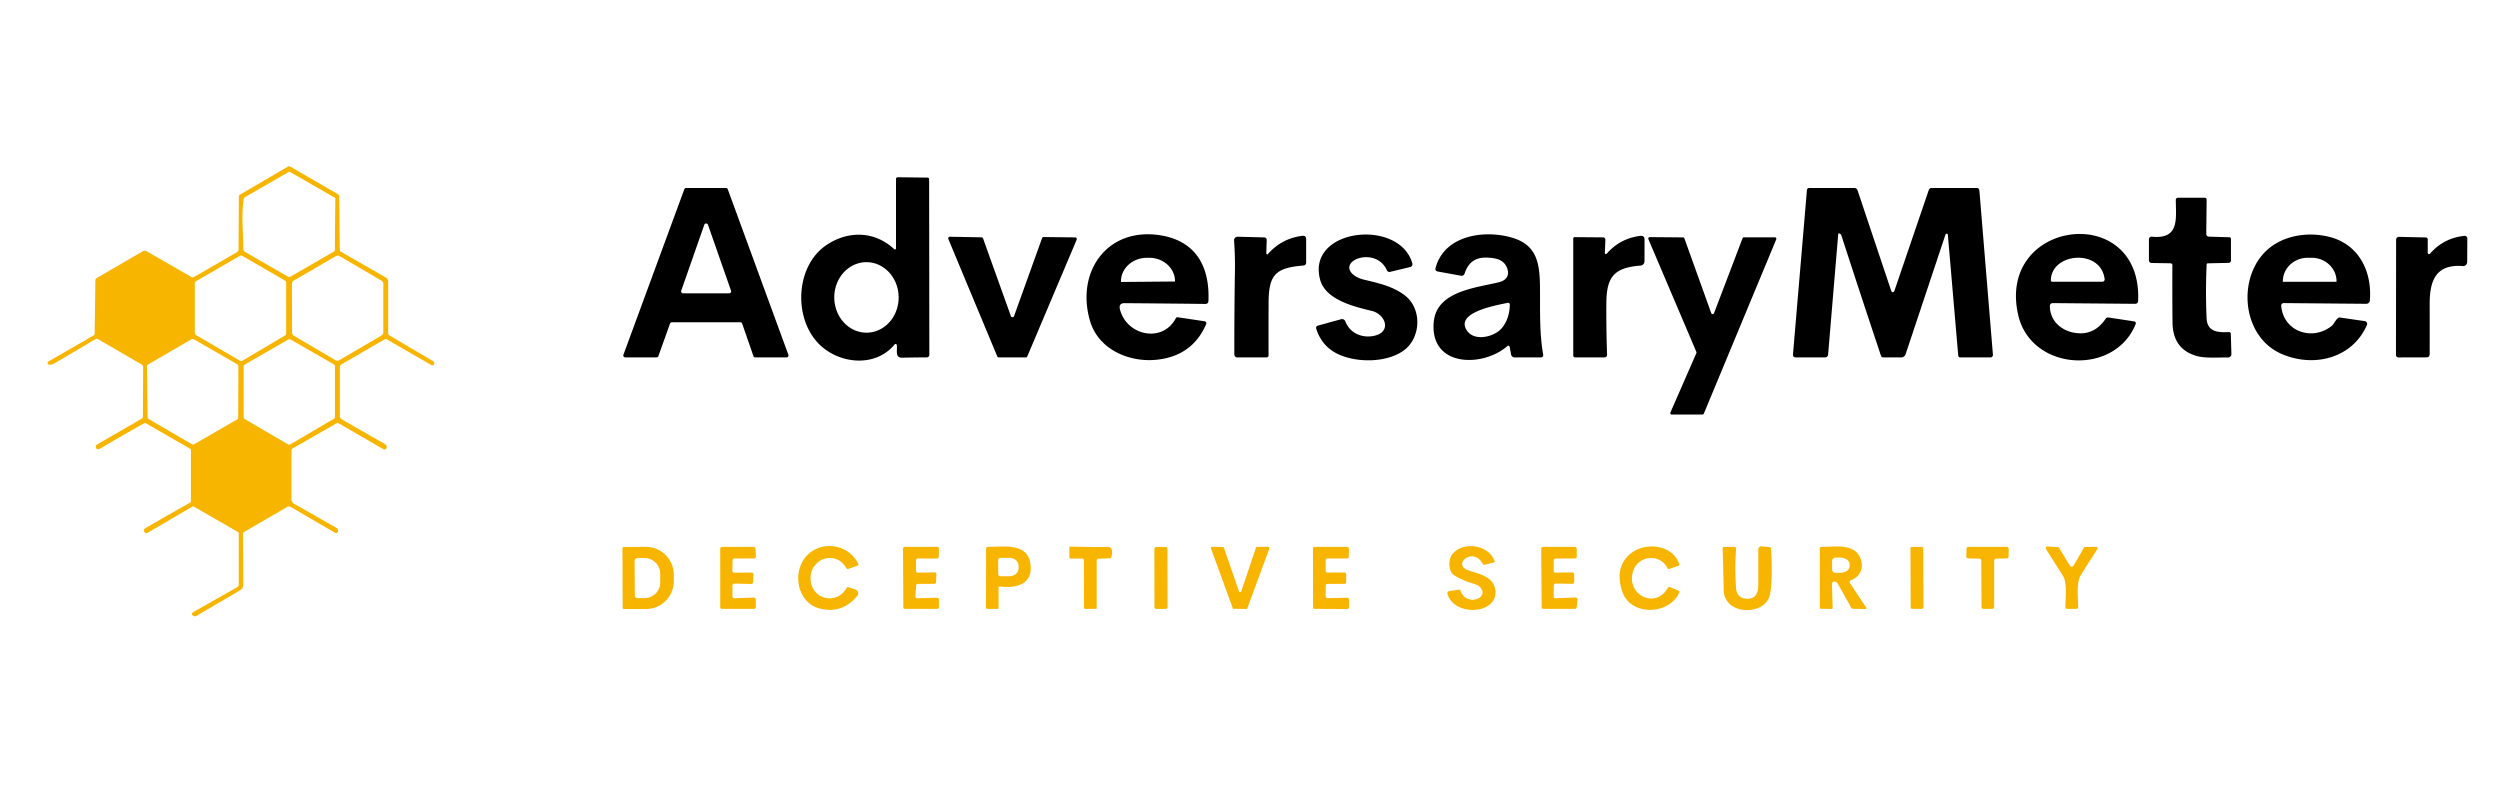 <?xml version="1.0" encoding="UTF-8" standalone="no"?>
<!DOCTYPE svg PUBLIC "-//W3C//DTD SVG 1.1//EN" "http://www.w3.org/Graphics/SVG/1.1/DTD/svg11.dtd">
<svg xmlns="http://www.w3.org/2000/svg" version="1.1" viewBox="0.00 0.00 1280.00 411.00">
<path fill="#f8b500" d="
  M 122.14 127.86
  L 122.30 100.60
  A 1.07 1.06 -15.3 0 1 122.83 99.68
  L 147.47 85.26
  A 1.11 1.09 44.5 0 1 148.56 85.26
  L 172.96 99.41
  A 1.44 1.43 14.9 0 1 173.67 100.63
  L 173.98 127.97
  A 1.11 1.09 -75.7 0 0 174.53 128.91
  L 197.59 142.10
  A 2.30 2.29 -75.2 0 1 198.75 144.10
  L 198.75 170.72
  Q 198.75 171.35 199.29 171.67
  L 221.89 185.00
  Q 222.13 185.14 222.22 185.41
  L 222.32 185.72
  A 1.01 1.00 -84.5 0 1 220.87 186.92
  L 197.91 173.68
  Q 197.47 173.43 197.03 173.68
  L 174.90 186.50
  A 1.80 1.80 0.0 0 0 174.00 188.06
  L 174.00 213.01
  A 1.88 1.87 -75.2 0 0 174.94 214.64
  Q 185.78 220.98 196.63 227.06
  Q 198.03 227.84 198.00 229.01
  A 1.15 1.15 0.0 0 1 196.27 229.97
  L 173.23 216.64
  Q 172.86 216.42 172.49 216.63
  L 149.78 229.63
  A 1.07 1.06 -15.3 0 0 149.25 230.55
  L 149.25 255.59
  A 2.72 2.71 -75.2 0 0 150.62 257.95
  L 172.35 270.33
  A 1.52 1.51 25.9 0 1 173.01 272.22
  Q 172.54 273.37 171.48 272.75
  Q 160.18 266.17 148.88 259.57
  Q 147.95 259.03 147.01 259.57
  L 125.15 272.27
  A 1.55 1.52 75.2 0 0 124.39 273.60
  L 124.54 299.45
  A 3.15 3.15 0.0 0 1 122.99 302.18
  L 100.53 315.36
  A 1.34 1.32 -48.3 0 1 99.32 315.44
  Q 97.06 314.45 99.42 313.11
  Q 110.54 306.82 121.47 300.62
  A 1.56 1.56 0.0 0 0 122.25 299.27
  L 122.25 273.18
  Q 122.25 272.63 121.78 272.36
  L 99.41 259.47
  Q 98.88 259.16 98.35 259.47
  L 75.22 272.99
  A 0.52 0.50 46.1 0 1 74.68 272.97
  Q 73.55 272.23 73.65 271.42
  Q 73.71 270.85 74.63 270.31
  Q 85.96 263.71 97.40 257.32
  Q 97.75 257.13 97.75 256.73
  L 97.75 230.52
  A 0.91 0.91 0.0 0 0 97.29 229.73
  L 74.74 216.75
  Q 74.24 216.47 73.75 216.74
  Q 62.42 223.11 51.27 229.68
  Q 50.65 230.04 50.15 230.00
  Q 48.99 229.88 49.09 228.60
  A 1.32 1.31 -13.4 0 1 49.73 227.57
  L 72.64 214.30
  Q 73.14 214.01 73.15 213.43
  L 73.30 188.03
  A 1.69 1.68 15.3 0 0 72.47 186.58
  L 50.15 173.64
  A 1.28 1.27 -45.2 0 0 48.85 173.65
  Q 38.37 179.90 27.62 186.16
  Q 26.27 186.95 25.07 186.70
  A 0.89 0.89 0.0 0 1 24.81 185.06
  L 48.04 171.68
  Q 48.47 171.43 48.47 170.95
  L 48.83 143.54
  A 1.41 1.40 75.4 0 1 49.53 142.34
  L 73.07 128.67
  A 2.07 2.06 -44.8 0 1 75.14 128.67
  L 97.97 141.82
  A 1.38 1.38 0.0 0 0 99.35 141.82
  L 121.45 129.04
  A 1.40 1.38 -15.1 0 0 122.14 127.86
  Z
  M 171.33 101.17
  L 148.62 88.13
  A 1.01 1.00 -44.5 0 0 147.63 88.13
  L 125.73 100.75
  A 2.05 2.03 -10.8 0 0 124.73 102.20
  C 123.54 110.01 124.56 119.18 124.52 127.01
  A 2.50 2.49 15.0 0 0 125.77 129.17
  L 147.26 141.55
  A 1.63 1.61 44.7 0 0 148.87 141.55
  L 171.00 128.77
  A 0.90 0.90 0.0 0 0 171.45 127.99
  L 171.67 101.76
  A 0.68 0.66 -75.8 0 0 171.33 101.17
  Z
  M 196.25 145.34
  A 1.92 1.92 0.0 0 0 195.30 143.68
  L 173.89 131.14
  A 1.92 1.92 0.0 0 0 171.95 131.13
  L 150.44 143.64
  A 1.92 1.92 0.0 0 0 149.48 145.31
  L 149.54 170.24
  A 1.92 1.92 0.0 0 0 150.48 171.89
  L 171.76 184.43
  A 1.92 1.92 0.0 0 0 173.70 184.43
  L 195.30 171.78
  A 1.92 1.92 0.0 0 0 196.25 170.12
  L 196.25 145.34
  Z
  M 146.50 144.67
  A 1.17 1.17 0.0 0 0 145.92 143.65
  L 124.00 130.98
  A 1.17 1.17 0.0 0 0 122.82 130.98
  L 100.33 143.99
  A 1.17 1.17 0.0 0 0 99.75 145.00
  L 99.75 170.52
  A 1.17 1.17 0.0 0 0 100.33 171.53
  L 122.88 184.71
  A 1.17 1.17 0.0 0 0 124.06 184.71
  L 145.93 171.77
  A 1.17 1.17 0.0 0 0 146.50 170.76
  L 146.50 144.67
  Z
  M 171.50 187.58
  A 1.20 1.20 0.0 0 0 170.90 186.54
  L 148.80 173.84
  A 1.20 1.20 0.0 0 0 147.60 173.84
  L 125.35 186.63
  A 1.20 1.20 0.0 0 0 124.75 187.67
  L 124.75 213.55
  A 1.20 1.20 0.0 0 0 125.35 214.59
  L 147.47 227.50
  A 1.20 1.20 0.0 0 0 148.69 227.49
  L 170.91 214.43
  A 1.20 1.20 0.0 0 0 171.50 213.39
  L 171.50 187.58
  Z
  M 122.06 187.65
  A 1.38 1.38 0.0 0 0 121.37 186.45
  L 99.32 173.75
  A 1.38 1.38 0.0 0 0 97.94 173.75
  L 75.92 186.56
  A 1.38 1.38 0.0 0 0 75.23 187.78
  L 75.58 213.45
  A 1.38 1.38 0.0 0 0 76.26 214.62
  L 98.15 227.38
  A 1.38 1.38 0.0 0 0 99.53 227.38
  L 121.28 214.82
  A 1.38 1.38 0.0 0 0 121.97 213.63
  L 122.06 187.65
  Z"
/>
<path fill="#000000" d="
  M 459.14 176.60
  A 0.61 0.61 0.0 0 0 458.07 176.33
  C 447.80 188.84 428.17 186.21 418.25 175.00
  C 406.16 161.34 407.79 136.05 422.86 125.66
  C 433.95 118.01 447.72 118.10 457.84 127.58
  A 0.54 0.54 0.0 0 0 458.75 127.18
  L 458.75 91.62
  A 0.87 0.87 0.0 0 1 459.63 90.75
  L 474.93 90.94
  A 0.80 0.80 0.0 0 1 475.72 91.74
  L 475.82 181.69
  A 1.28 1.28 0.0 0 1 474.55 182.97
  Q 468.15 183.01 461.74 183.14
  C 458.03 183.21 459.60 178.74 459.14 176.60
  Z
  M 443.756 170.33
  A 18.05 16.48 89.6 0 0 460.11 152.165
  A 18.05 16.48 89.6 0 0 443.504 134.23
  A 18.05 16.48 89.6 0 0 427.15 152.395
  A 18.05 16.48 89.6 0 0 443.756 170.33
  Z"
/>
<path fill="#000000" d="
  M 351.30 96.25
  L 371.67 96.25
  A 1.01 1.01 0.0 0 1 372.62 96.91
  L 403.65 181.64
  A 1.01 1.01 0.0 0 1 402.70 183.00
  L 386.71 183.00
  A 1.01 1.01 0.0 0 1 385.75 182.32
  L 379.99 165.68
  A 1.01 1.01 0.0 0 0 379.03 165.00
  L 344.00 165.00
  A 1.01 1.01 0.0 0 0 343.05 165.67
  L 337.10 182.33
  A 1.01 1.01 0.0 0 1 336.15 183.00
  L 320.14 183.00
  A 1.01 1.01 0.0 0 1 319.19 181.64
  L 350.36 96.91
  A 1.01 1.01 0.0 0 1 351.30 96.25
  Z
  M 348.79 148.84
  A 1.00 1.00 0.0 0 0 349.73 150.17
  L 373.35 150.17
  A 1.00 1.00 0.0 0 0 374.29 148.84
  L 362.48 115.08
  A 1.00 1.00 0.0 0 0 360.60 115.08
  L 348.79 148.84
  Z"
/>
<path fill="#000000" d="
  M 968.35 149.04
  A 0.81 0.81 0.0 0 0 969.88 149.05
  L 987.54 97.28
  A 1.52 1.52 0.0 0 1 988.98 96.25
  L 1012.19 96.25
  A 1.25 1.24 87.5 0 1 1013.43 97.39
  L 1020.38 181.63
  A 1.26 1.26 0.0 0 1 1019.12 183.00
  L 1003.63 183.00
  A 1.03 1.01 87.5 0 1 1002.62 182.06
  L 997.30 120.20
  A 0.62 0.62 0.0 0 0 996.10 120.06
  L 975.66 181.40
  A 2.33 2.33 0.0 0 1 973.45 183.00
  L 964.27 183.00
  A 1.30 1.29 80.5 0 1 963.05 182.12
  Q 952.86 151.62 942.83 120.68
  Q 942.52 119.72 941.55 119.49
  A 0.30 0.30 0.0 0 0 941.18 119.75
  L 935.99 181.57
  A 1.57 1.56 2.4 0 1 934.43 183.00
  L 919.32 183.00
  A 1.33 1.32 -87.6 0 1 918.00 181.56
  L 925.15 97.29
  A 1.14 1.13 -87.5 0 1 926.28 96.25
  L 949.46 96.25
  A 1.68 1.67 80.8 0 1 951.05 97.40
  L 968.35 149.04
  Z"
/>
<path fill="#000000" d="
  M 1114.02 102.28
  A 1.03 1.03 0.0 0 1 1115.05 101.25
  L 1128.90 101.25
  A 0.90 0.90 0.0 0 1 1129.80 102.16
  L 1129.61 119.61
  Q 1129.60 121.12 1131.11 121.17
  L 1141.50 121.48
  A 0.77 0.77 0.0 0 1 1142.25 122.25
  L 1142.25 133.41
  A 1.18 1.18 0.0 0 1 1141.09 134.59
  L 1130.40 134.82
  A 0.61 0.61 0.0 0 0 1129.80 135.40
  Q 1129.16 149.20 1129.78 162.98
  C 1130.10 170.09 1135.86 170.28 1141.20 170.02
  A 0.93 0.93 0.0 0 1 1142.17 170.92
  L 1142.48 181.26
  A 1.69 1.69 0.0 0 1 1140.78 183.01
  C 1135.41 182.97 1128.85 183.59 1124.13 182.10
  Q 1112.47 178.44 1112.33 165.16
  Q 1112.17 150.36 1112.27 135.80
  A 0.99 0.98 -89.4 0 0 1111.30 134.80
  L 1101.56 134.65
  A 1.34 1.33 -89.6 0 1 1100.25 133.31
  L 1100.25 122.48
  A 1.31 1.30 -87.2 0 1 1101.68 121.18
  C 1116.11 122.66 1114.01 111.83 1114.02 102.28
  Z"
/>
<path fill="#000000" d="
  M 558.17 164.56
  C 550.47 138.94 567.29 115.61 595.06 120.64
  C 612.98 123.89 619.42 137.39 618.72 154.06
  Q 618.66 155.63 617.09 155.61
  Q 595.36 155.38 575.76 155.22
  Q 573.90 155.21 573.40 156.39
  Q 573.08 157.13 573.48 158.62
  C 577.02 171.94 595.31 175.74 602.04 162.90
  A 0.90 0.89 -71.5 0 1 602.97 162.43
  L 616.74 164.49
  A 1.07 1.06 -74.2 0 1 617.56 165.97
  Q 610.41 182.42 591.98 184.21
  C 577.87 185.58 562.45 178.79 558.17 164.56
  Z
  M 574.07 144.37
  L 601.47 144.13
  A 0.14 0.14 0.0 0 0 601.61 143.99
  L 601.61 143.93
  A 13.22 12.06 -0.5 0 0 588.29 131.98
  L 587.05 132.00
  A 13.22 12.06 -0.5 0 0 573.93 144.17
  L 573.93 144.23
  A 0.14 0.14 0.0 0 0 574.07 144.37
  Z"
/>
<path fill="#000000" d="
  M 1049.52 156.68
  C 1049.63 164.83 1056.11 169.98 1063.83 170.60
  Q 1072.68 171.31 1078.13 163.14
  A 1.38 1.38 0.0 0 1 1079.48 162.55
  L 1092.50 164.52
  Q 1093.94 164.74 1093.39 166.09
  C 1082.54 192.65 1039.93 190.03 1033.33 161.33
  C 1022.01 112.12 1097.04 102.84 1094.72 154.17
  A 1.46 1.46 0.0 0 1 1093.25 155.56
  L 1051.00 155.19
  A 1.47 1.46 -0.4 0 0 1049.52 156.68
  Z
  M 1077.58 142.93
  C 1075.69 127.12 1050.18 129.34 1050.04 143.56
  A 0.68 0.68 0.0 0 0 1050.72 144.25
  L 1076.41 144.25
  A 1.18 1.18 0.0 0 0 1077.58 142.93
  Z"
/>
<path fill="#000000" d="
  M 1158.64 130.14
  C 1166.93 120.74 1180.84 118.36 1192.50 121.25
  C 1207.81 125.04 1214.57 139.05 1213.37 153.86
  A 1.84 1.83 -87.5 0 1 1211.53 155.55
  L 1169.29 155.18
  A 1.32 1.31 -2.4 0 0 1167.97 156.61
  C 1169.16 169.81 1183.85 174.75 1193.73 166.95
  C 1194.98 165.97 1195.69 163.91 1197.14 162.80
  Q 1197.53 162.50 1198.01 162.57
  L 1210.77 164.41
  A 1.43 1.43 0.0 0 1 1211.87 166.40
  C 1204.31 183.73 1184.29 188.36 1167.93 181.10
  C 1148.70 172.57 1145.59 144.94 1158.64 130.14
  Z
  M 1168.97 144.28
  L 1196.15 144.28
  A 0.16 0.16 0.0 0 0 1196.31 144.12
  L 1196.31 144.04
  A 12.73 12.06 0.0 0 0 1183.58 131.98
  L 1181.54 131.98
  A 12.73 12.06 0.0 0 0 1168.81 144.04
  L 1168.81 144.12
  A 0.16 0.16 0.0 0 0 1168.97 144.28
  Z"
/>
<path fill="#000000" d="
  M 688.81 164.54
  C 691.15 170.67 697.52 173.30 703.67 171.91
  C 712.71 169.86 709.34 160.83 702.27 159.16
  C 692.41 156.84 678.65 153.21 675.93 143.28
  C 668.68 116.87 716.51 111.58 723.12 134.85
  A 1.50 1.50 0.0 0 1 722.03 136.72
  L 711.69 139.20
  A 1.39 1.38 -18.8 0 1 710.10 138.42
  C 704.72 126.26 685.57 132.87 692.23 140.02
  C 693.72 141.62 696.09 142.64 698.46 143.21
  C 706.05 145.03 712.89 146.52 719.00 151.03
  C 728.06 157.72 727.53 172.07 719.63 178.71
  C 711.31 185.69 695.27 186.01 685.33 181.42
  Q 676.78 177.47 673.89 168.24
  A 1.20 1.19 73.5 0 1 674.71 166.73
  L 686.63 163.44
  A 1.82 1.82 0.0 0 1 688.81 164.54
  Z"
/>
<path fill="#000000" d="
  M 771.83 137.85
  C 770.33 132.79 765.69 132.00 760.89 131.89
  Q 752.53 131.71 749.86 140.11
  A 1.57 1.57 0.0 0 1 748.09 141.18
  L 736.23 139.03
  Q 734.58 138.73 735.02 137.12
  C 739.72 119.94 760.92 117.48 774.86 121.90
  C 786.99 125.76 788.38 135.03 788.48 147.29
  C 788.58 158.99 788.13 170.37 790.12 181.63
  A 1.16 1.16 0.0 0 1 788.98 183.00
  L 775.48 183.00
  A 1.84 1.84 0.0 0 1 773.67 181.50
  L 772.94 177.56
  A 0.69 0.69 0.0 0 0 771.81 177.17
  C 759.24 188.22 731.87 188.11 734.09 164.74
  C 735.58 149.00 755.77 147.40 767.49 144.49
  C 770.84 143.66 772.90 141.46 771.83 137.85
  Z
  M 771.92 155.04
  C 766.94 156.21 744.69 159.71 751.05 169.22
  C 754.84 174.89 764.40 172.57 768.31 168.65
  C 771.53 165.41 773.02 160.44 773.01 155.90
  A 0.88 0.88 0.0 0 0 771.92 155.04
  Z"
/>
<path fill="#000000" d="
  M 648.34 129.79
  A 0.47 0.47 0.0 0 0 649.16 130.11
  Q 656.12 122.09 666.76 120.75
  Q 668.75 120.49 668.75 122.50
  L 668.75 134.50
  A 1.45 1.44 87.6 0 1 667.43 135.94
  C 653.20 137.12 649.57 140.46 649.52 155.06
  Q 649.47 168.67 649.51 181.99
  A 1.01 1.00 -90.0 0 1 648.51 183.00
  L 633.48 183.00
  A 1.50 1.50 0.0 0 1 631.98 181.51
  Q 631.94 160.44 632.28 139.00
  Q 632.42 130.84 631.84 123.16
  A 1.82 1.81 -1.4 0 1 633.70 121.21
  L 647.34 121.55
  A 1.25 1.25 0.0 0 1 648.56 122.84
  L 648.34 129.79
  Z"
/>
<path fill="#000000" d="
  M 821.68 129.48
  A 0.56 0.56 0.0 0 0 822.66 129.87
  Q 829.47 122.07 839.81 120.77
  Q 842.02 120.50 842.01 122.72
  L 841.98 133.80
  A 2.20 2.19 87.9 0 1 839.96 135.98
  C 826.52 137.03 822.57 141.65 822.46 155.00
  Q 822.35 167.87 822.82 181.64
  A 1.31 1.31 0.0 0 1 821.51 183.00
  L 806.50 183.00
  A 1.00 1.00 0.0 0 1 805.50 182.00
  L 805.50 122.20
  Q 805.50 121.40 806.30 121.41
  L 820.78 121.54
  A 1.19 1.19 0.0 0 1 821.96 122.78
  L 821.68 129.48
  Z"
/>
<path fill="#000000" d="
  M 1226.81 122.71
  A 1.45 1.44 -89.0 0 1 1228.29 121.27
  L 1242.05 121.58
  A 0.97 0.97 0.0 0 1 1243.00 122.55
  L 1243.00 129.44
  A 0.68 0.68 0.0 0 0 1244.19 129.88
  Q 1251.15 121.85 1261.84 120.76
  A 1.30 1.30 0.0 0 1 1263.27 122.06
  L 1263.20 134.16
  A 2.09 2.09 0.0 0 1 1260.95 136.22
  C 1246.88 135.13 1243.96 144.06 1243.99 155.86
  Q 1244.03 168.81 1243.99 181.47
  A 1.51 1.50 -89.8 0 1 1242.49 182.97
  L 1228.03 183.01
  A 1.30 1.30 0.0 0 1 1226.73 181.71
  L 1226.81 122.71
  Z"
/>
<path fill="#000000" d="
  M 519.19 161.85
  L 533.54 121.93
  A 0.86 0.86 0.0 0 1 534.36 121.36
  L 550.47 121.55
  A 0.86 0.86 0.0 0 1 551.25 122.75
  L 525.97 182.48
  A 0.86 0.86 0.0 0 1 525.18 183.00
  L 511.39 183.00
  A 0.86 0.86 0.0 0 1 510.60 182.47
  L 485.56 122.40
  A 0.86 0.86 0.0 0 1 486.37 121.21
  L 502.54 121.51
  A 0.86 0.86 0.0 0 1 503.33 122.08
  L 517.57 161.85
  A 0.86 0.86 0.0 0 0 519.19 161.85
  Z"
/>
<path fill="#000000" d="
  M 892.90 121.50
  L 908.74 121.50
  A 0.76 0.76 0.0 0 1 909.44 122.55
  L 872.36 211.78
  A 0.76 0.76 0.0 0 1 871.66 212.25
  L 855.94 212.25
  A 0.76 0.76 0.0 0 1 855.25 211.19
  L 868.55 180.79
  A 0.76 0.76 0.0 0 0 868.55 180.19
  L 843.98 122.46
  A 0.76 0.76 0.0 0 1 844.69 121.40
  L 861.70 121.55
  A 0.76 0.76 0.0 0 1 862.41 122.05
  L 876.16 160.35
  A 0.76 0.76 0.0 0 0 877.58 160.36
  L 892.19 121.99
  A 0.76 0.76 0.0 0 1 892.90 121.50
  Z"
/>
<path fill="#f8b500" d="
  M 419.92 311.62
  C 407.46 308.60 405.14 291.30 414.17 283.46
  C 422.09 276.58 434.80 279.13 439.50 288.77
  Q 439.78 289.35 439.17 289.57
  L 434.34 291.29
  A 0.80 0.80 0.0 0 1 433.37 290.93
  C 428.00 281.34 414.64 285.86 415.01 296.49
  C 415.37 306.80 428.25 310.16 433.46 301.03
  Q 433.78 300.47 434.40 300.67
  L 438.01 301.84
  A 2.02 2.02 0.0 0 1 438.95 305.04
  Q 431.30 314.38 419.92 311.62
  Z"
/>
<path fill="#f8b500" d="
  M 554.36 286.02
  L 548.20 285.97
  A 0.71 0.71 0.0 0 1 547.50 285.26
  L 547.50 280.51
  Q 547.50 279.84 548.17 279.86
  Q 563.00 280.20 566.74 279.99
  C 569.97 279.82 569.60 283.22 569.05 285.15
  Q 568.87 285.82 568.18 285.85
  L 562.45 286.07
  A 0.98 0.98 0.0 0 0 561.50 287.05
  L 561.50 311.25
  Q 561.50 311.76 561.00 311.75
  L 555.67 311.74
  A 0.64 0.64 0.0 0 1 555.03 311.10
  L 554.94 286.61
  A 0.59 0.58 90.0 0 0 554.36 286.02
  Z"
/>
<path fill="#f8b500" d="
  M 744.65 294.62
  C 741.34 292.61 741.60 286.64 743.30 284.18
  C 748.33 276.94 762.09 278.63 765.19 287.16
  Q 765.42 287.82 764.75 287.99
  L 760.19 289.15
  Q 759.48 289.33 759.13 288.69
  C 754.25 279.60 743.37 289.07 751.64 291.96
  C 757.32 293.95 765.26 295.10 765.68 302.90
  C 766.30 314.60 744.46 315.78 741.09 304.03
  A 1.08 1.08 0.0 0 1 741.96 302.67
  L 747.07 301.88
  Q 747.58 301.80 747.74 302.28
  C 750.62 311.19 763.69 306.00 757.38 300.20
  Q 756.56 299.45 754.30 298.82
  Q 749.18 297.38 744.65 294.62
  Z"
/>
<path fill="#f8b500" d="
  M 859.83 303.24
  C 854.67 315.16 834.69 315.49 830.58 302.80
  Q 826.44 290.01 835.16 283.21
  C 842.65 277.38 856.48 278.82 859.82 288.90
  A 0.59 0.59 0.0 0 1 859.45 289.64
  L 854.63 291.32
  A 0.69 0.69 0.0 0 1 853.78 290.97
  C 850.07 283.38 839.15 284.26 836.33 291.96
  C 831.86 304.17 847.55 312.44 853.93 300.95
  A 0.85 0.85 0.0 0 1 855.00 300.58
  L 859.51 302.44
  A 0.61 0.61 0.0 0 1 859.83 303.24
  Z"
/>
<path fill="#f8b500" d="
  M 905.41 306.75
  C 900.65 315.45 882.75 314.18 882.54 302.16
  Q 882.35 291.60 881.98 280.83
  Q 881.95 280.04 882.73 280.04
  L 887.95 279.98
  A 0.96 0.94 -88.0 0 1 888.90 281.01
  Q 888.12 290.98 888.87 301.17
  C 889.12 304.66 891.26 306.62 894.77 306.56
  C 899.52 306.48 900.26 302.88 900.25 298.72
  Q 900.25 290.10 900.25 281.25
  A 1.53 1.53 0.0 0 1 901.91 279.73
  L 906.03 280.10
  A 0.75 0.75 0.0 0 1 906.71 280.75
  C 907.11 283.87 907.88 302.24 905.41 306.75
  Z"
/>
<path fill="#f8b500" d="
  M 1073.13 279.99
  A 0.81 0.81 0.0 0 1 1073.81 281.25
  Q 1069.46 287.82 1065.27 294.66
  C 1063.05 298.29 1063.93 306.33 1064.04 310.70
  A 1.02 1.02 0.0 0 1 1063.02 311.75
  L 1058.49 311.75
  A 1.05 1.04 -89.2 0 1 1057.45 310.67
  C 1057.58 306.48 1058.45 298.27 1056.22 294.79
  Q 1051.91 288.05 1047.54 281.07
  A 0.83 0.83 0.0 0 1 1048.30 279.80
  L 1053.63 280.15
  Q 1054.06 280.18 1054.29 280.55
  L 1059.76 289.58
  A 1.12 1.12 0.0 0 0 1061.69 289.55
  L 1066.90 280.55
  Q 1067.19 280.04 1067.79 280.03
  L 1073.13 279.99
  Z"
/>
<path fill="#f8b500" d="
  M 318.70 280.70
  A 0.65 0.65 0.0 0 1 319.34 280.04
  L 330.76 280.00
  A 14.34 14.17 89.8 0 1 344.98 294.29
  L 345.00 297.41
  A 14.34 14.17 89.8 0 1 330.88 311.80
  L 319.46 311.84
  A 0.65 0.65 0.0 0 1 318.80 311.20
  L 318.70 280.70
  Z
  M 324.92 287.18
  L 325.02 304.80
  A 1.46 1.46 0.0 0 0 326.48 306.26
  L 329.90 306.24
  A 8.18 7.92 -0.3 0 0 338.04 298.28
  L 338.02 293.58
  A 8.18 7.92 -0.3 0 0 329.80 285.70
  L 326.38 285.72
  A 1.46 1.46 0.0 0 0 324.92 287.18
  Z"
/>
<path fill="#f8b500" d="
  M 375.09 286.89
  L 374.96 292.20
  A 0.99 0.99 0.0 0 0 375.95 293.22
  L 384.79 293.17
  A 0.99 0.99 0.0 0 1 385.78 294.22
  L 385.58 298.06
  A 0.99 0.99 0.0 0 1 384.57 299.00
  L 376.02 298.79
  A 0.99 0.99 0.0 0 0 375.01 299.78
  L 374.99 305.31
  A 0.99 0.99 0.0 0 0 376.02 306.30
  L 385.97 305.96
  A 0.99 0.99 0.0 0 1 386.99 306.95
  L 386.99 310.76
  A 0.99 0.99 0.0 0 1 386.00 311.75
  L 369.74 311.75
  A 0.99 0.99 0.0 0 1 368.75 310.76
  L 368.75 280.99
  A 0.99 0.99 0.0 0 1 369.74 280.00
  L 385.84 280.00
  A 0.99 0.99 0.0 0 1 386.82 280.94
  L 387.01 284.88
  A 0.99 0.99 0.0 0 1 386.02 285.92
  L 376.08 285.92
  A 0.99 0.99 0.0 0 0 375.09 286.89
  Z"
/>
<path fill="#f8b500" d="
  M 469.06 299.80
  L 468.72 305.34
  A 0.89 0.89 0.0 0 0 469.63 306.29
  L 479.84 306.03
  A 0.89 0.89 0.0 0 1 480.75 306.92
  L 480.75 310.86
  A 0.89 0.89 0.0 0 1 479.86 311.75
  L 463.41 311.75
  A 0.89 0.89 0.0 0 1 462.52 310.87
  L 462.34 280.90
  A 0.89 0.89 0.0 0 1 463.23 280.00
  L 479.86 280.00
  A 0.89 0.89 0.0 0 1 480.75 280.92
  L 480.63 285.10
  A 0.89 0.89 0.0 0 1 479.73 285.97
  L 469.89 285.94
  A 0.89 0.89 0.0 0 0 469.00 286.83
  L 469.00 292.32
  A 0.89 0.89 0.0 0 0 469.91 293.21
  L 478.54 293.05
  A 0.89 0.89 0.0 0 1 479.44 293.97
  L 479.28 298.05
  A 0.89 0.89 0.0 0 1 478.40 298.91
  L 469.94 298.96
  A 0.89 0.89 0.0 0 0 469.06 299.80
  Z"
/>
<path fill="#f8b500" d="
  M 511.86 300.27
  A 0.54 0.53 -85.8 0 0 511.25 300.80
  L 511.25 311.25
  Q 511.25 311.76 510.75 311.75
  L 505.44 311.74
  A 0.61 0.61 0.0 0 1 504.83 311.13
  L 504.88 280.90
  A 0.90 0.90 0.0 0 1 505.78 280.00
  C 514.40 280.01 527.40 277.56 527.74 290.51
  C 527.99 299.91 518.92 301.22 511.86 300.27
  Z
  M 511.04 286.78
  L 511.06 293.92
  A 1.13 1.13 0.0 0 0 512.20 295.04
  L 516.82 295.03
  A 4.71 4.03 -0.2 0 0 521.51 290.98
  L 521.51 289.64
  A 4.71 4.03 -0.2 0 0 516.78 285.63
  L 512.16 285.64
  A 1.13 1.13 0.0 0 0 511.04 286.78
  Z"
/>
<rect fill="#f8b500" x="-3.35" y="-15.86" transform="translate(594.41,295.90) rotate(-0.1)" width="6.70" height="31.72" rx="0.94"/>
<path fill="#f8b500" d="
  M 635.51 302.79
  L 643.07 280.41
  A 0.61 0.61 0.0 0 1 643.65 279.99
  L 649.34 280.01
  A 0.61 0.61 0.0 0 1 649.91 280.83
  L 638.65 311.38
  A 0.61 0.61 0.0 0 1 638.07 311.78
  L 631.70 311.69
  A 0.61 0.61 0.0 0 1 631.14 311.29
  L 620.02 280.80
  A 0.61 0.61 0.0 0 1 620.61 279.98
  L 626.10 280.06
  A 0.61 0.61 0.0 0 1 626.67 280.48
  L 634.36 302.80
  A 0.61 0.61 0.0 0 0 635.51 302.79
  Z"
/>
<path fill="#f8b500" d="
  M 679.66 306.27
  L 689.83 306.03
  A 0.89 0.89 0.0 0 1 690.74 306.93
  L 690.69 310.95
  A 0.89 0.89 0.0 0 1 689.80 311.83
  L 673.18 311.73
  A 0.89 0.89 0.0 0 1 672.30 310.85
  L 672.23 280.89
  A 0.89 0.89 0.0 0 1 673.12 280.00
  L 689.75 280.00
  A 0.89 0.89 0.0 0 1 690.64 280.90
  L 690.58 285.05
  A 0.89 0.89 0.0 0 1 689.69 285.93
  L 679.65 285.93
  A 0.89 0.89 0.0 0 0 678.76 286.82
  L 678.74 292.28
  A 0.89 0.89 0.0 0 0 679.64 293.17
  L 688.35 293.11
  A 0.89 0.89 0.0 0 1 689.25 294.00
  L 689.25 298.04
  A 0.89 0.89 0.0 0 1 688.36 298.93
  L 679.64 298.96
  A 0.89 0.89 0.0 0 0 678.75 299.85
  L 678.75 305.38
  A 0.89 0.89 0.0 0 0 679.66 306.27
  Z"
/>
<path fill="#f8b500" d="
  M 795.56 299.74
  L 795.47 305.32
  A 0.98 0.98 0.0 0 0 796.49 306.31
  L 806.70 305.91
  A 0.98 0.98 0.0 0 1 807.71 307.00
  L 807.27 310.88
  A 0.98 0.98 0.0 0 1 806.30 311.75
  L 790.29 311.75
  A 0.98 0.98 0.0 0 1 789.31 310.78
  L 789.10 280.99
  A 0.98 0.98 0.0 0 1 790.08 280.00
  L 806.28 280.00
  A 0.98 0.98 0.0 0 1 807.26 280.97
  L 807.32 284.92
  A 0.98 0.98 0.0 0 1 806.35 285.92
  L 796.51 285.97
  A 0.98 0.98 0.0 0 0 795.53 286.94
  L 795.49 292.20
  A 0.98 0.98 0.0 0 0 796.48 293.19
  L 805.01 293.08
  A 0.98 0.98 0.0 0 1 806.00 294.06
  L 806.00 297.93
  A 0.98 0.98 0.0 0 1 805.00 298.91
  L 796.55 298.78
  A 0.98 0.98 0.0 0 0 795.56 299.74
  Z"
/>
<path fill="#f8b500" d="
  M 932.08 311.68
  A 0.34 0.33 -90.0 0 1 931.75 311.34
  L 931.75 280.74
  Q 931.75 280.12 932.37 280.09
  C 940.07 279.80 949.38 278.40 952.41 285.57
  C 954.44 290.38 952.78 295.06 947.81 297.02
  Q 946.49 297.54 947.28 298.72
  L 955.49 311.02
  A 0.51 0.51 0.0 0 1 955.06 311.82
  L 948.70 311.70
  Q 948.10 311.68 947.82 311.16
  Q 944.43 305.03 941.03 298.99
  Q 940.27 297.65 939.02 297.78
  A 1.19 1.18 -3.9 0 0 937.96 298.99
  L 938.32 311.22
  Q 938.34 311.79 937.77 311.78
  L 932.08 311.68
  Z
  M 938.04 287.18
  L 938.04 291.56
  A 1.69 1.69 0.0 0 0 939.72 293.26
  L 942.12 293.26
  A 4.87 3.34 0.1 0 0 947.00 289.93
  L 947.00 288.85
  A 4.87 3.34 0.1 0 0 942.14 285.50
  L 939.74 285.50
  A 1.69 1.69 0.0 0 0 938.04 287.18
  Z"
/>
<rect fill="#f8b500" x="-3.27" y="-15.86" transform="translate(981.48,295.88) rotate(-0.2)" width="6.54" height="31.72" rx="0.73"/>
<path fill="#f8b500" d="
  M 1013.49 286.04
  L 1007.70 285.90
  A 0.97 0.97 0.0 0 1 1006.75 284.91
  L 1006.84 280.95
  A 0.97 0.97 0.0 0 1 1007.81 280.00
  L 1027.47 280.00
  A 0.97 0.97 0.0 0 1 1028.44 280.98
  L 1028.40 284.94
  A 0.97 0.97 0.0 0 1 1027.46 285.90
  L 1021.94 286.05
  A 0.97 0.97 0.0 0 0 1021.00 287.02
  L 1021.00 310.78
  A 0.97 0.97 0.0 0 1 1020.03 311.75
  L 1015.51 311.75
  A 0.97 0.97 0.0 0 1 1014.54 310.78
  L 1014.43 287.00
  A 0.97 0.97 0.0 0 0 1013.49 286.04
  Z"
/>
</svg>
